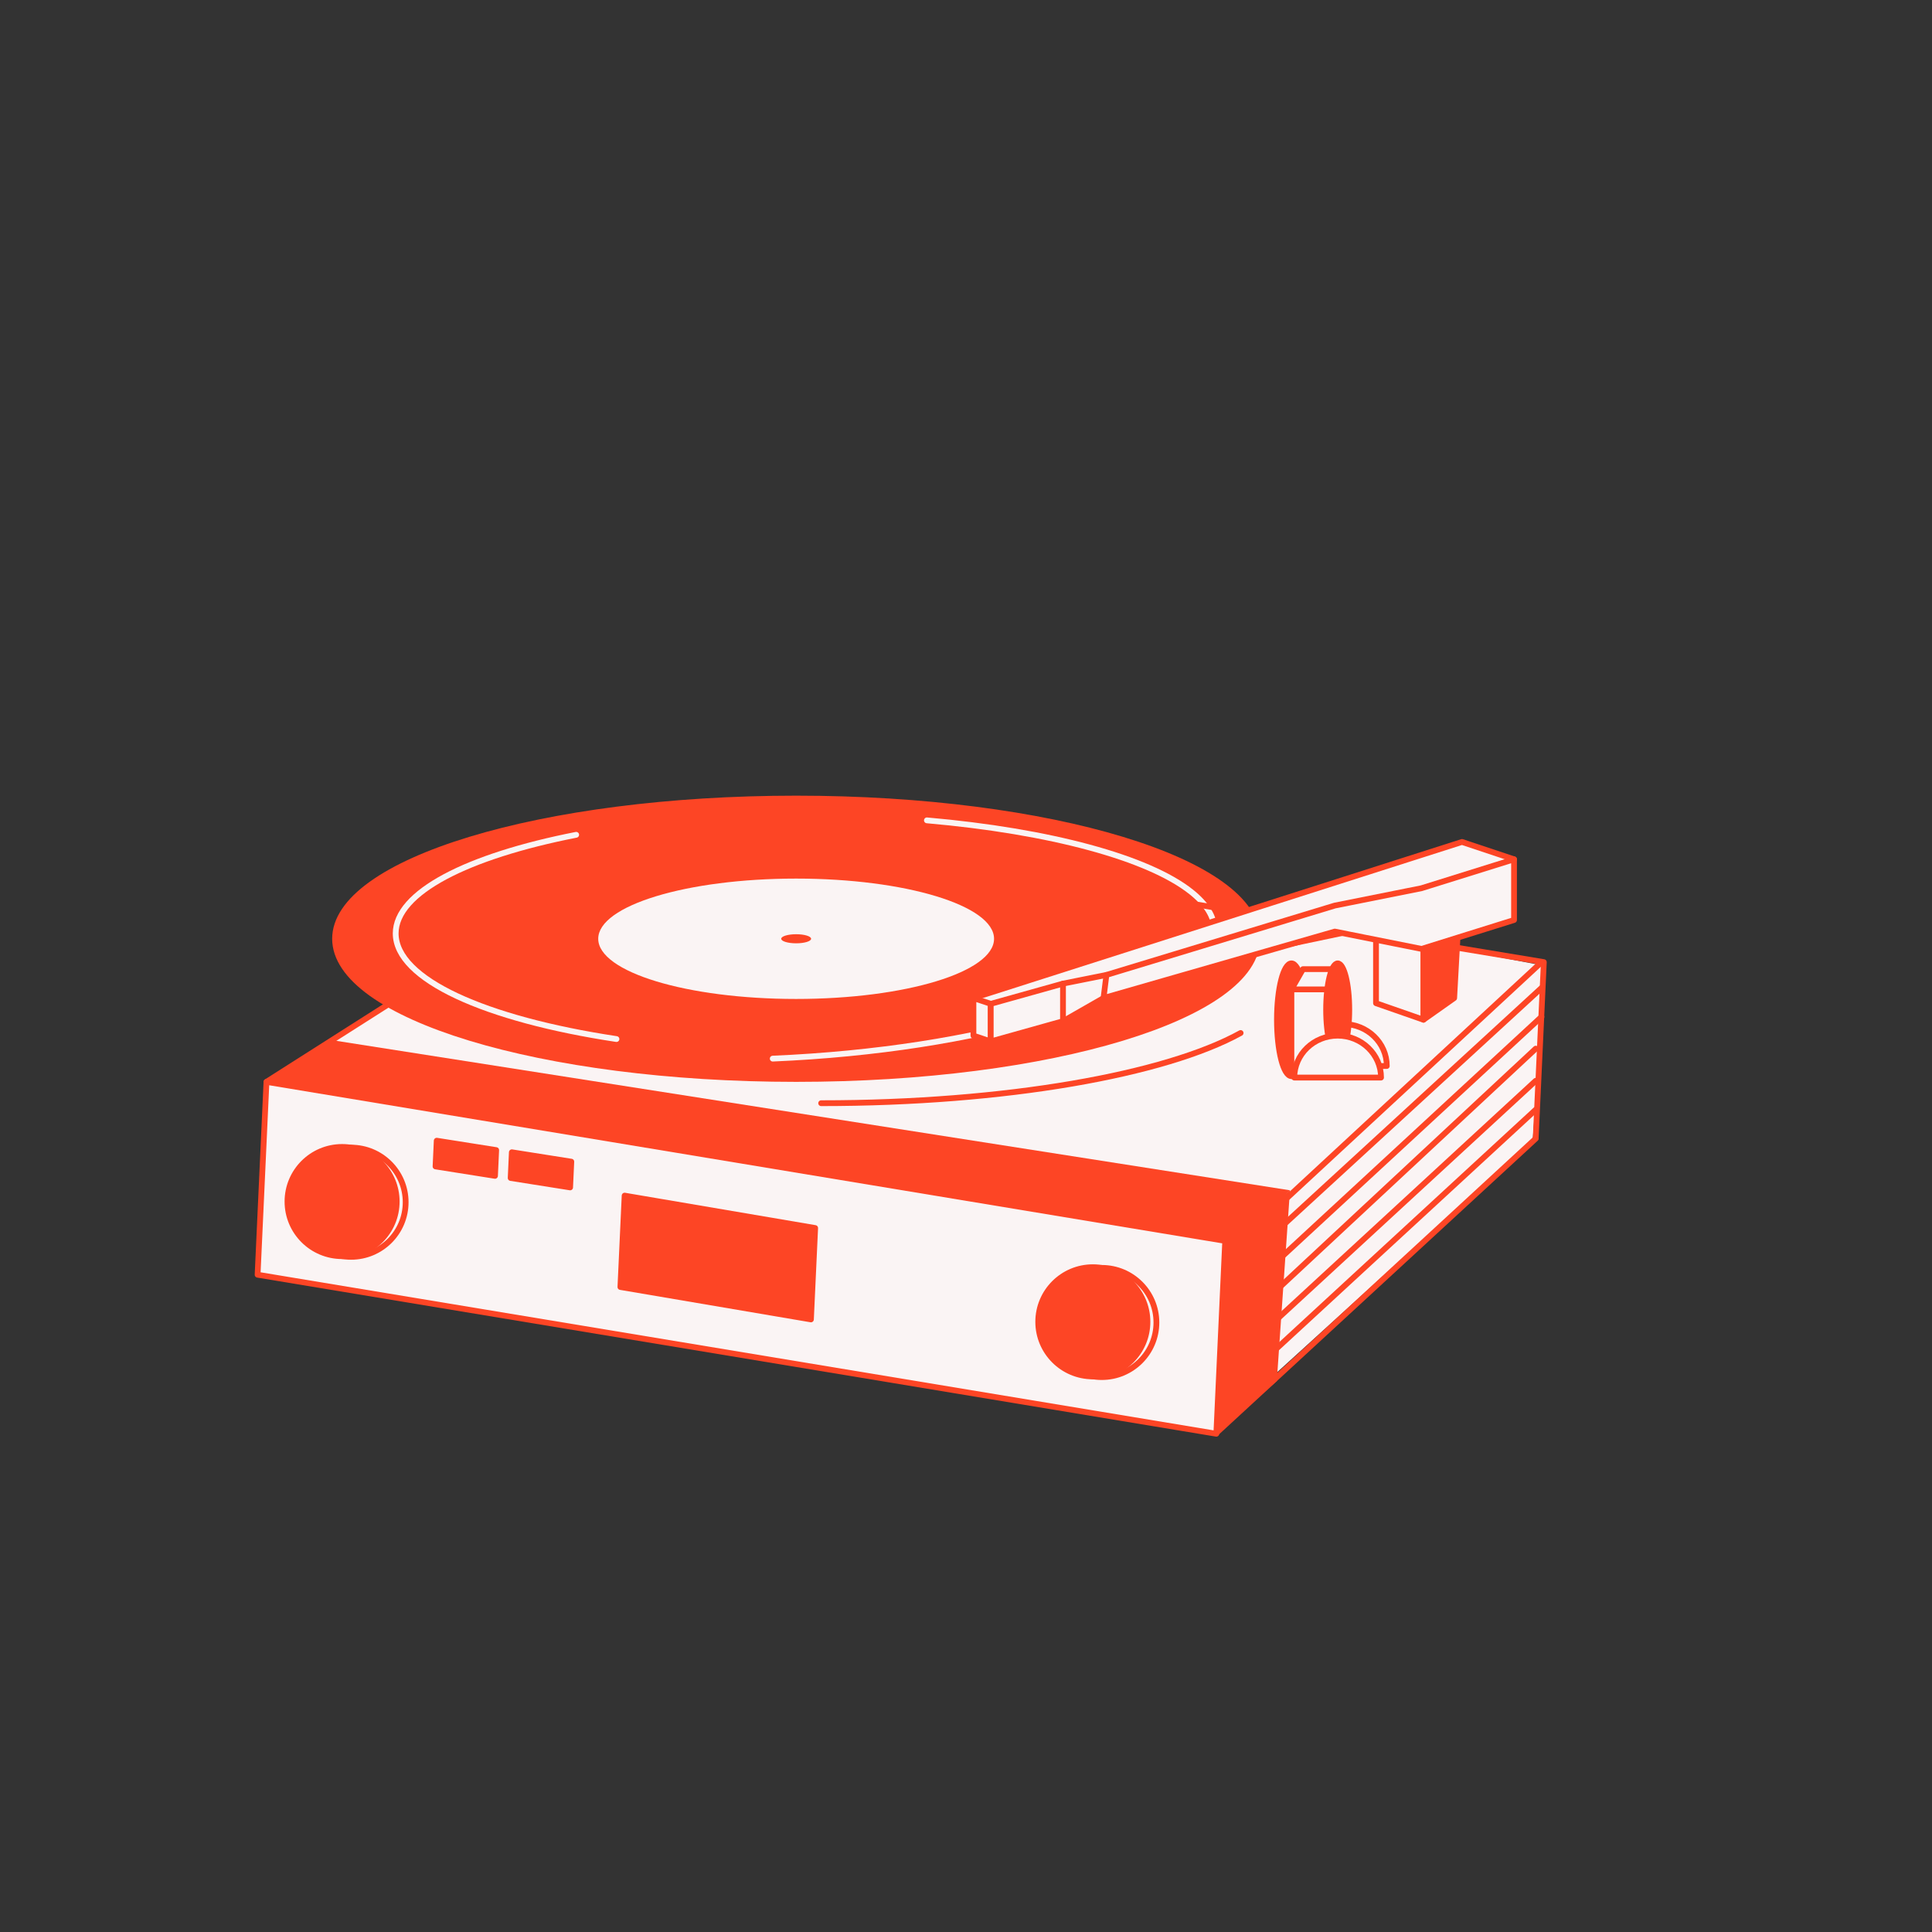 <svg width="150" height="150" viewBox="0 0 150 150" fill="none" xmlns="http://www.w3.org/2000/svg">
<rect x="0" y="0" width="150" height="150" fill="#333333" stroke="none"/>
<path d="M119 88.5L120 75L101.5 71.5L31.5 77L26 80.5L25.5 81.5L98.5 94L97 108.5L119 88.5Z" fill="#FAF4F4"/>
<path d="M61.813 83.771C81.585 83.771 97.612 78.898 97.612 72.886C97.612 66.874 81.585 62 61.813 62C42.042 62 26.014 66.874 26.014 72.886C26.014 78.898 42.042 83.771 61.813 83.771Z" fill="#FD4525" stroke="#FD4525" stroke-width="0.449" stroke-linecap="round" stroke-linejoin="round"/>
<path d="M71.964 63.692C81.532 64.53 89.161 66.603 92.485 69.248C93.657 70.179 94.294 71.182 94.294 72.226" stroke="#FAF4F4" stroke-width="0.449" stroke-linecap="round" stroke-linejoin="round"/>
<path d="M47.862 80.672C37.676 79.132 30.721 76.039 30.721 72.473C30.721 69.285 36.28 66.475 44.735 64.814" stroke="#FAF4F4" stroke-width="0.449" stroke-linecap="round" stroke-linejoin="round"/>
<path d="M96.322 80.202C90.478 83.427 78.09 85.652 63.755 85.652" stroke="#FD4525" stroke-width="0.449" stroke-linecap="round" stroke-linejoin="round"/>
<path d="M93.022 72.607C89.397 77.462 76.054 81.504 59.995 82.191" stroke="#FAF4F4" stroke-width="0.449" stroke-linecap="round" stroke-linejoin="round"/>
<path d="M52.027 63.447L119.862 74.699L119.234 88.345" stroke="#FD4525" stroke-width="0.449" stroke-linecap="round" stroke-linejoin="round"/>
<path d="M20.689 83.996L32.147 76.704" stroke="#FD4525" stroke-width="0.449" stroke-linecap="round" stroke-linejoin="round"/>
<path d="M94.439 109.004L119.232 86.157" stroke="#FD4525" stroke-width="0.449" stroke-linecap="round" stroke-linejoin="round"/>
<path d="M94.439 106.76L119.232 83.913" stroke="#FD4525" stroke-width="0.449" stroke-linecap="round" stroke-linejoin="round"/>
<path d="M94.439 104.515L119.234 81.417" stroke="#FD4525" stroke-width="0.449" stroke-linecap="round" stroke-linejoin="round"/>
<path d="M95.361 101.42L119.679 78.948" stroke="#FD4525" stroke-width="0.449" stroke-linecap="round" stroke-linejoin="round"/>
<path d="M94.992 99.373L119.681 76.704" stroke="#FD4525" stroke-width="0.449" stroke-linecap="round" stroke-linejoin="round"/>
<path d="M94.992 97.577L119.679 74.71" stroke="#FD4525" stroke-width="0.449" stroke-linecap="round" stroke-linejoin="round"/>
<path d="M95.854 96.454L20.7 83.885L25.681 80.743L100.155 92.414L95.854 96.454Z" fill="#FD4525"/>
<path d="M99.131 107.229L94.541 111.269L95.306 96.231L100.152 92.415L99.131 107.229Z" fill="#FD4525"/>
<path d="M61.812 77.559C70.298 77.559 77.178 75.467 77.178 72.886C77.178 70.305 70.298 68.213 61.812 68.213C53.326 68.213 46.446 70.305 46.446 72.886C46.446 75.467 53.326 77.559 61.812 77.559Z" fill="#FAF4F4"/>
<path d="M61.814 73.238C62.455 73.238 62.974 73.08 62.974 72.886C62.974 72.691 62.455 72.533 61.814 72.533C61.173 72.533 60.653 72.691 60.653 72.886C60.653 73.08 61.173 73.238 61.814 73.238Z" fill="#FD4525"/>
<path d="M100.937 82.763C100.937 80.966 102.445 79.509 104.303 79.509C106.162 79.509 107.67 80.966 107.67 82.763H100.937Z" fill="#FAF4F4" stroke="#FD4525" stroke-width="0.449" stroke-linecap="round" stroke-linejoin="round"/>
<path d="M100.266 83.549C100.885 83.549 101.388 81.59 101.388 79.172C101.388 76.755 100.885 74.796 100.266 74.796C99.646 74.796 99.143 76.755 99.143 79.172C99.143 81.59 99.646 83.549 100.266 83.549Z" fill="#FD4525" stroke="#FD4525" stroke-width="0.449" stroke-linecap="round" stroke-linejoin="round"/>
<path d="M103.182 76.816H100.264V83.549H103.182V76.816Z" fill="#FAF4F4" stroke="#FD4525" stroke-width="0.449" stroke-linecap="round" stroke-linejoin="round"/>
<path d="M103.181 76.816H100.264L101.161 75.245H104.079L103.181 76.816Z" fill="#FAF4F4" stroke="#FD4525" stroke-width="0.449" stroke-linecap="round" stroke-linejoin="round"/>
<path d="M103.858 81.978C104.354 81.978 104.756 80.37 104.756 78.387C104.756 76.404 104.354 74.796 103.858 74.796C103.362 74.796 102.96 76.404 102.96 78.387C102.96 80.37 103.362 81.978 103.858 81.978Z" fill="#FD4525" stroke="#FD4525" stroke-width="0.449" stroke-linecap="round" stroke-linejoin="round"/>
<path d="M100.489 83.662C100.489 81.864 101.998 80.407 103.856 80.407C105.714 80.407 107.223 81.864 107.223 83.662H100.489Z" fill="#FAF4F4" stroke="#FD4525" stroke-width="0.449" stroke-linecap="round" stroke-linejoin="round"/>
<path d="M110.519 72.102V79.172L112.902 77.489L113.284 70.531L110.519 72.102Z" fill="#FD4525" stroke="#FD4525" stroke-width="0.449" stroke-linecap="round" stroke-linejoin="round"/>
<path d="M106.833 71.377L110.518 72.102V79.172L106.833 77.888V71.377Z" stroke="#FD4525" stroke-width="0.449" stroke-linecap="round" stroke-linejoin="round"/>
<path d="M75.577 77.489L113.509 65.369L117.549 66.716L113.284 70.531L86.575 76.143L85.677 77.489L82.535 79.285H77.7L75.577 77.489Z" fill="#FAF4F4" stroke="#FD4525" stroke-width="0.449" stroke-linecap="round" stroke-linejoin="round"/>
<path d="M110.367 68.96L103.634 70.307L85.902 75.694L85.678 77.489L103.634 72.327L110.367 73.674L117.549 71.429V66.716L110.367 68.96Z" fill="#FAF4F4" stroke="#FD4525" stroke-width="0.449" stroke-linecap="round" stroke-linejoin="round"/>
<path d="M76.924 80.856L75.577 80.407V77.489L76.924 77.938V80.856Z" fill="#FAF4F4" stroke="#FD4525" stroke-width="0.449" stroke-linecap="round" stroke-linejoin="round"/>
<path d="M82.531 79.285L76.92 80.856V77.938L82.531 76.367V79.285Z" fill="#FAF4F4" stroke="#FD4525" stroke-width="0.449" stroke-linecap="round" stroke-linejoin="round"/>
<path d="M85.901 75.694L82.534 76.367" stroke="#FD4525" stroke-width="0.449" stroke-linecap="round" stroke-linejoin="round"/>
<path d="M94.436 111.316L20 98.969L20.689 83.996L95.125 96.343L94.436 111.316Z" fill="#FAF4F4" stroke="#FD4525" stroke-width="0.449" stroke-linecap="round" stroke-linejoin="round"/>
<path d="M26.56 97.528C28.902 97.528 30.8 95.63 30.8 93.289C30.8 90.947 28.902 89.049 26.56 89.049C24.218 89.049 22.32 90.947 22.32 93.289C22.32 95.63 24.218 97.528 26.56 97.528Z" fill="#FD4525" stroke="#FD4525" stroke-width="0.449" stroke-linecap="round" stroke-linejoin="round"/>
<path d="M27.255 97.58C29.597 97.58 31.495 95.682 31.495 93.34C31.495 90.999 29.597 89.101 27.255 89.101C24.914 89.101 23.016 90.999 23.016 93.34C23.016 95.682 24.914 97.58 27.255 97.58Z" stroke="#FD4525" stroke-width="0.449" stroke-linecap="round" stroke-linejoin="round"/>
<path d="M84.848 106.865C87.19 106.865 89.088 104.967 89.088 102.626C89.088 100.284 87.19 98.386 84.848 98.386C82.507 98.386 80.608 100.284 80.608 102.626C80.608 104.967 82.507 106.865 84.848 106.865Z" fill="#FD4525" stroke="#FD4525" stroke-width="0.449" stroke-linecap="round" stroke-linejoin="round"/>
<path d="M85.543 106.917C87.885 106.917 89.783 105.019 89.783 102.677C89.783 100.336 87.885 98.438 85.543 98.438C83.202 98.438 81.304 100.336 81.304 102.677C81.304 105.019 83.202 106.917 85.543 106.917Z" stroke="#FD4525" stroke-width="0.449" stroke-linecap="round" stroke-linejoin="round"/>
<path d="M62.961 102.439L48.168 99.923L48.496 92.828L63.289 95.344L62.961 102.439Z" fill="#FD4525" stroke="#FD4525" stroke-width="0.449" stroke-linecap="round" stroke-linejoin="round"/>
<path d="M44.264 92.191L39.648 91.459L39.739 89.462L44.356 90.191L44.264 92.191Z" fill="#FD4525" stroke="#FD4525" stroke-width="0.449" stroke-linecap="round" stroke-linejoin="round"/>
<path d="M38.432 91.293L33.815 90.561L33.907 88.563L38.524 89.293L38.432 91.293Z" fill="#FD4525" stroke="#FD4525" stroke-width="0.449" stroke-linecap="round" stroke-linejoin="round"/>
<path d="M94.439 111.249L119.232 88.402" stroke="#FD4525" stroke-width="0.449" stroke-linecap="round" stroke-linejoin="round"/>
</svg>
